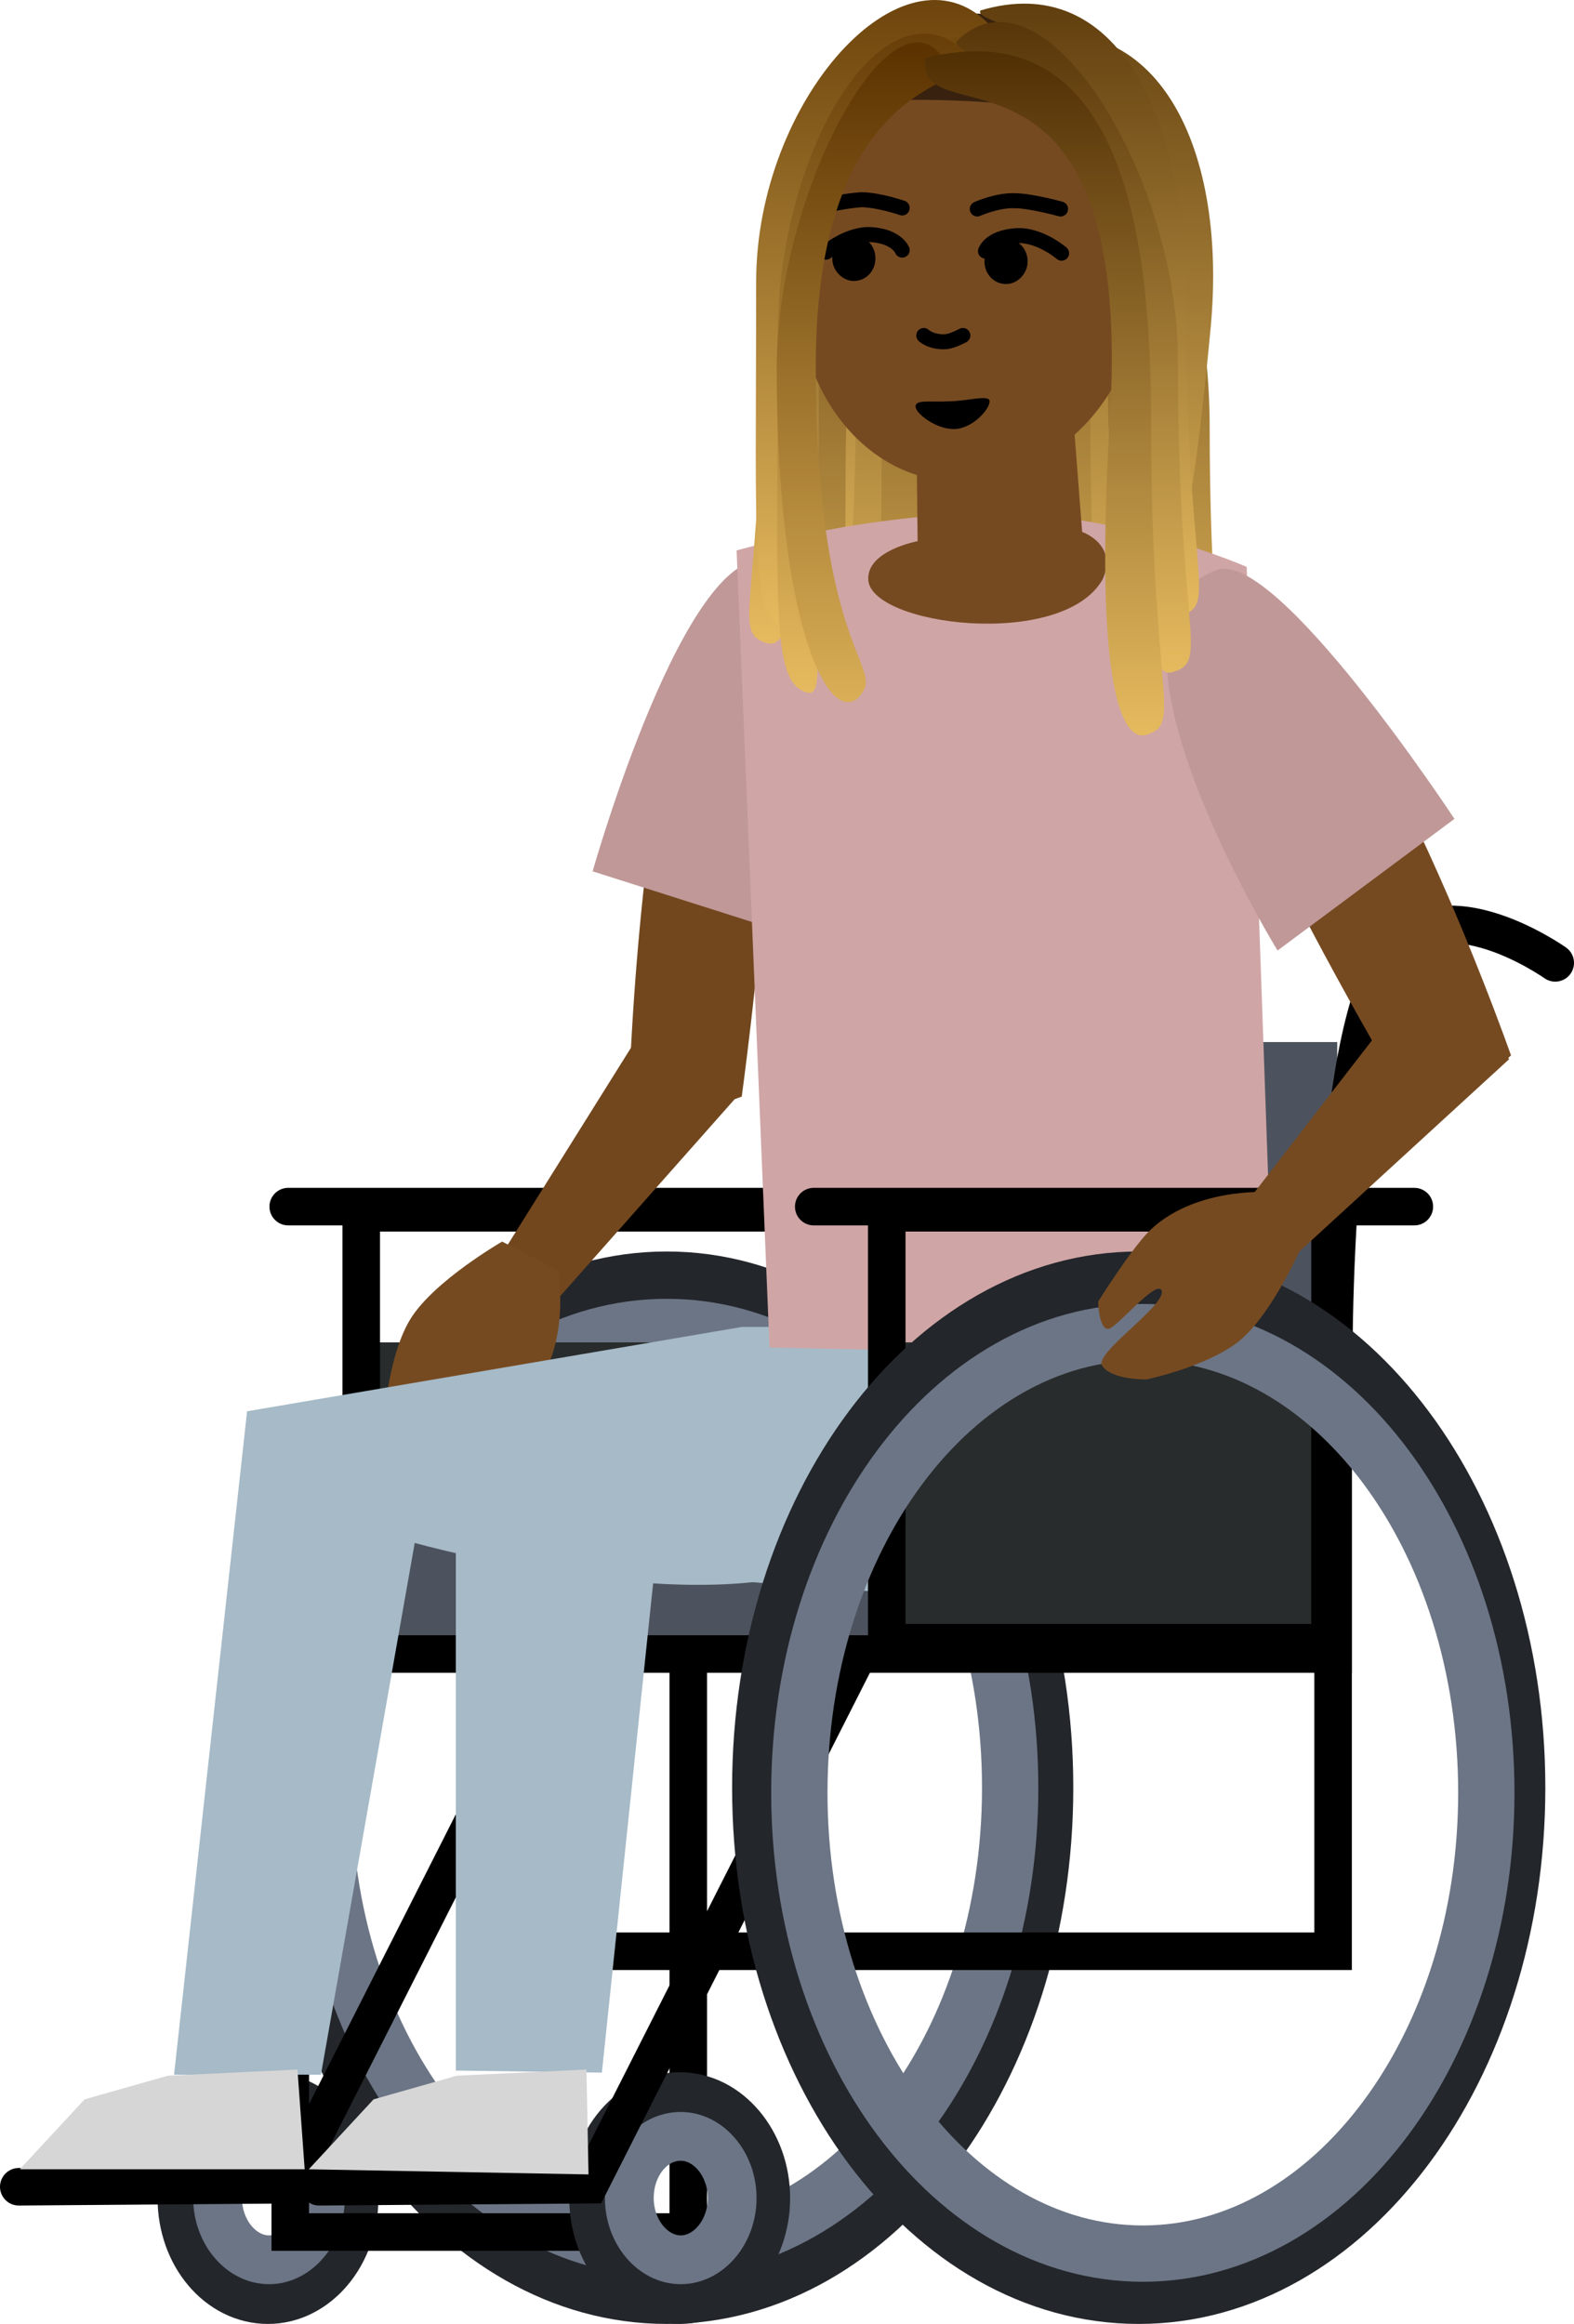 <svg version="1.1" xmlns="http://www.w3.org/2000/svg" xmlns:xlink="http://www.w3.org/1999/xlink" width="153.05" height="225.958" viewBox="0,0,153.05,225.958"><defs><linearGradient x1="278.551" y1="58.836" x2="278.551" y2="128.875" gradientUnits="userSpaceOnUse" id="color-1"><stop offset="0" stop-color="#563408"/><stop offset="1" stop-color="#e5ba5e"/></linearGradient><linearGradient x1="278.547" y1="65.041" x2="278.547" y2="135.08" gradientUnits="userSpaceOnUse" id="color-2"><stop offset="0" stop-color="#563408"/><stop offset="1" stop-color="#e5ba5e"/></linearGradient><linearGradient x1="284.387" y1="61.391" x2="284.387" y2="131.43" gradientUnits="userSpaceOnUse" id="color-3"><stop offset="0" stop-color="#563408"/><stop offset="1" stop-color="#e5ba5e"/></linearGradient><linearGradient x1="282.418" y1="52.203" x2="282.418" y2="122.241" gradientUnits="userSpaceOnUse" id="color-4"><stop offset="0" stop-color="#563408"/><stop offset="1" stop-color="#e5ba5e"/></linearGradient><linearGradient x1="272.711" y1="55.186" x2="272.711" y2="125.225" gradientUnits="userSpaceOnUse" id="color-5"><stop offset="0" stop-color="#563408"/><stop offset="1" stop-color="#e5ba5e"/></linearGradient><linearGradient x1="272.707" y1="61.391" x2="272.707" y2="131.43" gradientUnits="userSpaceOnUse" id="color-6"><stop offset="0" stop-color="#563408"/><stop offset="1" stop-color="#e5ba5e"/></linearGradient><linearGradient x1="272.697" y1="69.056" x2="272.697" y2="139.095" gradientUnits="userSpaceOnUse" id="color-7"><stop offset="0" stop-color="#563408"/><stop offset="1" stop-color="#e5ba5e"/></linearGradient><linearGradient x1="264.965" y1="51.536" x2="264.965" y2="121.575" gradientUnits="userSpaceOnUse" id="color-8"><stop offset="0" stop-color="#563408"/><stop offset="1" stop-color="#e5ba5e"/></linearGradient><linearGradient x1="264.969" y1="57.741" x2="264.969" y2="127.78" gradientUnits="userSpaceOnUse" id="color-9"><stop offset="0" stop-color="#563408"/><stop offset="1" stop-color="#e5ba5e"/></linearGradient><linearGradient x1="257.406" y1="65.727" x2="257.406" y2="135.766" gradientUnits="userSpaceOnUse" id="color-10"><stop offset="0" stop-color="#563408"/><stop offset="1" stop-color="#e5ba5e"/></linearGradient><linearGradient x1="257.396" y1="58.062" x2="257.396" y2="128.101" gradientUnits="userSpaceOnUse" id="color-11"><stop offset="0" stop-color="#563408"/><stop offset="1" stop-color="#e5ba5e"/></linearGradient><linearGradient x1="264.979" y1="65.406" x2="264.979" y2="135.445" gradientUnits="userSpaceOnUse" id="color-12"><stop offset="0" stop-color="#563408"/><stop offset="1" stop-color="#e5ba5e"/></linearGradient><linearGradient x1="284.23" y1="70.824" x2="284.23" y2="70.824" gradientUnits="userSpaceOnUse" id="color-13"><stop offset="0" stop-color="#563408"/><stop offset="1" stop-color="#e5ba5e"/></linearGradient><linearGradient x1="257.757" y1="51.857" x2="257.757" y2="121.896" gradientUnits="userSpaceOnUse" id="color-14"><stop offset="0" stop-color="#5c3300"/><stop offset="1" stop-color="#e6bb5f"/></linearGradient><linearGradient x1="259.141" y1="50.5" x2="259.141" y2="120.539" gradientUnits="userSpaceOnUse" id="color-15"><stop offset="0" stop-color="#5c3300"/><stop offset="1" stop-color="#e6bb5f"/></linearGradient><linearGradient x1="259.214" y1="56.705" x2="259.214" y2="126.744" gradientUnits="userSpaceOnUse" id="color-16"><stop offset="0" stop-color="#5c3300"/><stop offset="1" stop-color="#e6bb5f"/></linearGradient><linearGradient x1="258.298" y1="64.025" x2="258.298" y2="134.064" gradientUnits="userSpaceOnUse" id="color-17"><stop offset="0" stop-color="#5c3300"/><stop offset="1" stop-color="#e6bb5f"/></linearGradient><linearGradient x1="280.227" y1="49.243" x2="280.227" y2="119.282" gradientUnits="userSpaceOnUse" id="color-18"><stop offset="0" stop-color="#492800"/><stop offset="1" stop-color="#e6bb5f"/></linearGradient><linearGradient x1="278.674" y1="54.758" x2="278.674" y2="124.796" gradientUnits="userSpaceOnUse" id="color-19"><stop offset="0" stop-color="#492800"/><stop offset="1" stop-color="#e6bb5f"/></linearGradient><linearGradient x1="275.913" y1="60.869" x2="275.913" y2="130.907" gradientUnits="userSpaceOnUse" id="color-20"><stop offset="0" stop-color="#492800"/><stop offset="1" stop-color="#e6bb5f"/></linearGradient></defs><g transform="translate(-174.275,-59.33)"><g data-paper-data="{&quot;isPaintingLayer&quot;:true}" fill-rule="nonzero" stroke-linejoin="miter" stroke-miterlimit="10" stroke-dasharray="" stroke-dashoffset="0" style="mix-blend-mode: normal"><g data-paper-data="{&quot;origPos&quot;:null,&quot;index&quot;:null}" stroke="none" stroke-width="1" stroke-linecap="butt"><path d="M287.8,98.25c0,26.7 3.1,29.4 -0.4,30.5c-2.3,0.8 -3.6,-4.1 -3.6,-30.8c0,-26.7 -16.7,-26.2 -15.9,-28c8.4,-8.4 20,10.7 19.9,28.3z" fill="url(#color-1)"/><path d="M286.1,104.45c0,26.7 3.1,29.4 -0.4,30.5c-2.3,0.8 -3.6,-4.1 -3.6,-30.8c0,-26.7 -13.1,-29.3 -12.3,-31.1c8.3,-8.4 16.3,13.8 16.3,31.4z" fill="url(#color-2)"/><path d="M291.9,100.85c0,26.7 3.1,29.4 -0.4,30.5c-2.3,0.8 -3.6,-4.1 -3.6,-30.8c0,-26.7 -13.1,-29.3 -12.3,-31.1c8.3,-8.4 16.3,13.7 16.3,31.4z" fill="url(#color-3)"/><path d="M272.7,63.35c13.4,-4 21,9.4 19.3,27.8c-2.5,26.6 -4.5,27.7 -8,26.7c-2.3,0.7 4.6,0.2 4.6,-26.5c0,-26.7 -16.7,-26.2 -15.9,-28z" fill="url(#color-4)"/><path d="M282,94.65c0,26.7 3.1,29.4 -0.4,30.5c-2.3,0.8 -3.6,-4.1 -3.6,-30.8c0,-26.7 -16.7,-26.2 -15.9,-28c8.3,-8.4 20,10.6 19.9,28.3z" fill="url(#color-5)"/><path d="M280.3,100.85c0,26.7 3.1,29.4 -0.4,30.5c-2.4,0.8 -3.7,-4.1 -3.7,-30.8c0,-26.7 -13.1,-29.3 -12.3,-31.1c8.4,-8.4 16.3,13.7 16.4,31.4z" fill="url(#color-6)"/><path d="M277.7,108.45c0,26.7 3.1,29.4 -0.4,30.5c-2.3,0.8 -3.6,-4.1 -3.6,-30.8c0,-26.7 -8,-35.1 -7.2,-36.9c4.7,-10.6 11.2,19.6 11.2,37.2z" fill="url(#color-7)"/><path d="M259.6,90.65c0,26.7 -1.3,31.5 -3.6,30.8c-3.5,-1.1 -0.4,-3.8 -0.4,-30.5c0,-17.6 11.7,-36.7 20,-28.3c0.8,1.8 -16,1.3 -16,28z" fill="url(#color-8)"/><path d="M261.5,96.95c0,26.7 -1.3,31.5 -3.6,30.8c-3.5,-1.1 -0.4,-3.8 -0.4,-30.5c0,-17.7 8,-39.9 16.3,-31.5c0.7,1.8 -12.3,4.5 -12.3,31.2z" fill="url(#color-9)"/><path d="M256.5,104.95c0,26.7 -1.4,31.5 -3.7,30.8c-3.5,-1.1 -0.4,-3.8 -0.4,-30.5c0,-17.7 6.5,-47.9 11.2,-37.3c0.8,1.7 -7.1,10.3 -7.1,37z" fill="url(#color-10)"/><path d="M253.9,97.35c0,26.7 -1.3,31.5 -3.6,30.8c-3.5,-1.1 -0.4,-3.8 -0.4,-30.5c0,-17.7 8,-39.9 16.3,-31.5c0.8,1.7 -12.3,4.5 -12.3,31.2z" fill="url(#color-11)"/><path d="M264.1,104.65c0,26.7 -1.4,31.5 -3.7,30.8c-3.5,-1.1 -0.4,-3.8 -0.4,-30.5c0,-17.7 6.5,-47.9 11.2,-37.3c0.8,1.7 -7.1,10.3 -7.1,37z" fill="url(#color-12)"/><path d="M284.2,70.85" fill="url(#color-13)"/></g><g data-paper-data="{&quot;index&quot;:null}"><g data-paper-data="{&quot;origPos&quot;:null}" fill="none" stroke-width="5.475" stroke-linecap="butt"><path d="M239.1,282.55c-20.3,0 -36.8,-22.1 -36.8,-49.4c0,-27.3 16.5,-49.4 36.8,-49.4c20.3,0 36.8,22.1 36.8,49.4c0,27.3 -16.5,49.4 -36.8,49.4z" stroke="#23262b"/><path d="M239.1,277.95c-18.5,0 -33.4,-20 -33.4,-44.8c0,-24.7 14.9,-44.8 33.4,-44.8c18.5,0 33.4,20 33.4,44.8c0,24.7 -14.9,44.8 -33.4,44.8z" stroke="#6c7585"/></g><g data-paper-data="{&quot;origPos&quot;:null}" fill="none" stroke-linecap="butt"><g data-paper-data="{&quot;origPos&quot;:null}"><path d="M200.333,282.55c-4.4,0 -8,-4.2 -8,-9.5c0,-5.3 3.6,-9.5 8,-9.5c4.4,0 8,4.3 8,9.5c0,5.2 -3.6,9.5 -8,9.5z" stroke="#23262b" stroke-width="5.475"/><path d="M200.433,279.05c-2.7,0 -5,-2.7 -5,-6c0,-3.3 2.3,-6 5,-6c2.7,0 5,2.7 5,6c0,3.3 -2.3,6 -5,6z" stroke="#6c7585" stroke-width="4.745"/></g><path d="M202.5,276.35v-66.4h38.7v66.4z" data-paper-data="{&quot;origPos&quot;:null}" stroke="#000000" stroke-width="3.65"/><g data-paper-data="{&quot;origPos&quot;:null}"><path d="M240.367,282.55c-4.4,0 -8,-4.2 -8,-9.5c0,-5.3 3.6,-9.5 8,-9.5c4.4,0 8,4.3 8,9.5c0,5.2 -3.6,9.5 -8,9.5z" stroke="#23262b" stroke-width="5.475"/><path d="M240.467,279.05c-2.7,0 -5,-2.7 -5,-6c0,-3.3 2.2,-6 5,-6c2.7,0 5,2.7 5,6c0,3.3 -2.3,6 -5,6z" stroke="#6c7585" stroke-width="4.745"/></g></g><g data-paper-data="{&quot;origPos&quot;:null}" fill="none" stroke="#000000" stroke-width="3.65" stroke-linecap="round"><path d="M229.4,218.45l-27,53.3l-26.3,0.2" data-paper-data="{&quot;origPos&quot;:null}"/><path d="M258.6,218.45l-27,53.3l-26.3,0.2" data-paper-data="{&quot;origPos&quot;:null}"/></g><g data-paper-data="{&quot;origPos&quot;:null}"><path d="M202.3,176.65h58.4" fill="none" stroke="#000000" stroke-width="3.65" stroke-linecap="round"/><g stroke-linecap="butt"><path d="M210.1,217.55v-27.7h42.4v27.7z" fill="#282c2c" stroke="none" stroke-width="1"/><path d="M209.4,219.05v-41.8h43.1v41.8z" fill="none" stroke="#000000" stroke-width="3.65"/></g></g><g><path d="M228.3,249.05v-50.9h75.6v50.9z" data-paper-data="{&quot;origPos&quot;:null}" fill="none" stroke="#000000" stroke-width="3.65" stroke-linecap="butt"/><g data-paper-data="{&quot;origPos&quot;:null}"><path d="M202.1,220.15v-21.9h101.8v21.9z" data-paper-data="{&quot;origPos&quot;:null}" fill="#4d535e" stroke="#000000" stroke-width="3.65" stroke-linecap="butt"/><g data-paper-data="{&quot;origPos&quot;:null}"><path d="M261.6,196.4v-35.75h42.7v35.75z" data-paper-data="{&quot;origPos&quot;:null}" fill="#4d535e" stroke="none" stroke-width="1" stroke-linecap="butt"/><path d="M260.5,198.55c0,0 -0.9,-33.3 4.7,-45c4.4,-9.4 16.8,-0.6 16.8,-0.6" data-paper-data="{&quot;origPos&quot;:null}" fill="none" stroke="#000000" stroke-width="3.65" stroke-linecap="round"/><path d="M304,198.55c0,0 -0.9,-33.3 4.7,-45c4.4,-9.4 16.8,-0.6 16.8,-0.6" data-paper-data="{&quot;origPos&quot;:null}" fill="none" stroke="#000000" stroke-width="3.65" stroke-linecap="round"/></g></g></g></g><g data-paper-data="{&quot;origPos&quot;:null,&quot;index&quot;:null}" stroke="none" stroke-width="1" stroke-linecap="butt"><path d="M237.6,158.05c0,0 3.6,0.9 5.6,1.7c2.7,1 3,5.9 3,5.9l-18.6,21l-4.7,-5.1z" fill="#72471e"/><path d="M211.7,196.75c0,0 0.4,-5.8 2.5,-9.2c2.3,-3.7 8.9,-7.5 8.9,-7.5l5.4,2.8c0,0 1.4,6.9 -2.4,11.7c-1.7,2.1 -6.2,5.6 -6.2,5.6c0,0 -2.9,0.3 -2.8,-0.6c0.1,-1 4.2,-5.2 3.1,-5.5c-1.5,-0.4 -5.4,7.5 -6.7,6.7c-1.4,-0.9 -1.8,-4 -1.8,-4z" fill="#764a21"/></g><g data-paper-data="{&quot;index&quot;:null}" stroke="none" stroke-width="1" stroke-linecap="butt"><path d="M205.5,261.05h-14.3l7.1,-64.5l48.1,-8.2h25.6c0,0 -2.8,16.1 -16.3,22.7c-12.8,6.2 -41.1,-1.7 -41.1,-1.7l-9.1,51.6z" data-paper-data="{&quot;origPos&quot;:null}" fill="#a6bac7"/><path d="M176.2,270.25l6.3,-6.8l8.1,-2.3l12.6,-0.6l0.7,9.7z" data-paper-data="{&quot;origPos&quot;:null}" fill="#d6d6d6"/></g><g data-paper-data="{&quot;origPos&quot;:null,&quot;index&quot;:null}" stroke="none" stroke-width="1" stroke-linecap="butt"><path d="M235.5,163.95c0,0 1.8,-50 11.8,-46.6c5.5,1.7 -0.9,48.6 -0.9,48.6c0,0 -4.3,1.7 -6.8,1.3c-2.5,-0.4 -4.1,-3.3 -4.1,-3.3z" fill="#72471e"/><path d="M231.9,144.05c0,0 9.1,-32.2 17.2,-30.2c9.2,2.2 2,36.3 2,36.3z" fill="#c09898"/></g><g data-paper-data="{&quot;index&quot;:null}" stroke="none" stroke-width="1" stroke-linecap="butt"><path d="M218.6,260.65v-58.9l50.8,-13.5h26.2c0,0 5.8,14.4 -13.2,24.5c-7.4,4 -44.5,-0.6 -44.5,-0.6l-5.1,48.7z" data-paper-data="{&quot;origPos&quot;:null}" fill="#a6bac7"/><path d="M204.3,270.25l6.3,-6.8l8.1,-2.3l12.6,-0.6l0.2,10.2z" data-paper-data="{&quot;origPos&quot;:null}" fill="#d6d6d6"/></g><path d="M249.1,190.35l-3.2,-77.5c0,0 13.3,-3.8 25.8,-3.6c12.5,0.2 23.8,5.2 23.8,5.2l2.7,76.9z" data-paper-data="{&quot;origPos&quot;:null,&quot;index&quot;:null}" fill="#d0a5a5" stroke="none" stroke-width="1" stroke-linecap="butt"/><g data-paper-data="{&quot;origPos&quot;:null,&quot;index&quot;:null}"><g data-paper-data="{&quot;origPos&quot;:null}"><path d="M311.8,176.65h-58.4" fill="none" stroke="#000000" stroke-width="3.65" stroke-linecap="round"/><g stroke-linecap="butt"><path d="M261.3,217.55v-27.7h42.3v27.7z" fill="#282c2c" stroke="none" stroke-width="1"/><path d="M260.5,219.05v-41.8h43.1v41.8z" fill="none" stroke="#000000" stroke-width="3.65"/></g></g><g data-paper-data="{&quot;origPos&quot;:null}" fill="none" stroke-width="5.475" stroke-linecap="butt"><path d="M285,282.55c-20.3,0 -36.8,-22.1 -36.8,-49.4c0,-27.3 16.5,-49.4 36.8,-49.4c20.3,0 36.8,22.1 36.8,49.4c0,27.3 -16.5,49.4 -36.8,49.4z" stroke="#23262b"/><path d="M285.4,278.45c-18.4,0 -33.4,-20.1 -33.4,-44.8c0,-24.7 14.9,-44.8 33.4,-44.8c18.5,0 33.4,20 33.4,44.8c0,24.7 -15,44.8 -33.4,44.8z" stroke="#6c7585"/></g></g><g data-paper-data="{&quot;origPos&quot;:null,&quot;index&quot;:null}" stroke="none" stroke-width="1" stroke-linecap="butt"><path d="M310.5,165.35c0,0 -28.5,-47.7 -18.8,-49.6c12.3,-3 29.5,46.2 29.5,46.2c0,0 -2.9,2.7 -5,3.4c-2.1,0.7 -5.7,0 -5.7,0z" fill="#764a21"/><path d="M298.5,151.75c0,0 -19.7,-32 -5.9,-37c5.8,-2.1 23.1,24.2 23.1,24.2z" fill="#c09898"/></g><g data-paper-data="{&quot;origPos&quot;:null,&quot;index&quot;:null}" fill="#764a21" stroke="none" stroke-width="1" stroke-linecap="butt"><path d="M279.5,111.05c0,0 3.5,1.2 2,4.6c-3.9,6.9 -22.7,4.5 -22.8,0c-0.1,-2.8 4.8,-3.7 4.8,-3.7l-0.1,-9.1l15.2,-3.4z" data-paper-data="{&quot;origPos&quot;:null}"/><path d="M287.2,84.95c1.3,0.4 1.8,2.7 1,5.1c-0.8,2.4 -2.6,3.9 -4,3.4c-1.3,-0.4 -1.8,-2.7 -1,-5.1c0.8,-2.3 2.6,-3.9 4,-3.4z" data-paper-data="{&quot;origPos&quot;:null}"/><path d="M251.717,85.85c-2,-13.7 5.483,-25.8 16.883,-25.2c15,0.7 17.2,10.3 17.2,23.1c0,12.8 -7.6,22.5 -19.4,22.3c-6.8,-0.3 -14.7,-7.1 -14.7,-19.9z" data-paper-data="{&quot;origPos&quot;:null}"/></g><path d="M251.7,77.35c0.5,-6.5 5.4,-17.3 16.8,-16.7c21.4,-0.2 17.9,24.7 17.9,24.7l-2.6,0.8c0,0 -1.4,-13 -7.1,-15.9c-2.3,-1.1 -14.8,-1.5 -17.3,-1c-8.1,1.6 -7.7,8 -7.7,8.1z" data-paper-data="{&quot;origPos&quot;:null,&quot;index&quot;:null}" fill="#38220f" stroke="none" stroke-width="1" stroke-linecap="butt"/><path d="M266.5,98.35c1.8,0 4,-0.7 4,0c0,0.8 -1.7,2.7 -3.5,2.7c-1.7,0 -3.7,-1.5 -3.7,-2.2c0,-0.7 1.5,-0.4 3.2,-0.5z" data-paper-data="{&quot;index&quot;:null}" fill="#000000" stroke="none" stroke-width="1" stroke-linecap="butt"/><path d="M267.9,91.95c0,0 -0.9,0.5 -1.6,0.6c-1.5,0.1 -2.2,-0.6 -2.2,-0.6" data-paper-data="{&quot;index&quot;:null}" fill="none" stroke="#000000" stroke-width="1.46" stroke-linecap="round"/><g data-paper-data="{&quot;origPos&quot;:null,&quot;index&quot;:null}"><path d="M269.3,79.65c0,0 2,-0.9 3.7,-0.8c1.5,0 4.4,0.8 4.4,0.8" fill="none" stroke="#000000" stroke-width="1.46" stroke-linecap="round"/><g><path d="M270.1,83.75c0,0 0.4,-1.3 2.9,-1.5c2.3,-0.2 4.5,1.7 4.5,1.7" fill="none" stroke="#000000" stroke-width="1.46" stroke-linecap="round"/><path d="M272.1,86.95c-1.2,0 -2.1,-1 -2.1,-2.2c0,-1.2 0.9,-2.2 2.1,-2.2c1.2,0 2.1,1 2.1,2.2c0,1.2 -1,2.2 -2.1,2.2z" fill="#000000" stroke="none" stroke-width="1" stroke-linecap="butt"/></g></g><g data-paper-data="{&quot;origPos&quot;:null,&quot;index&quot;:null}"><path d="M254.8,79.25c0,0 1.7,-0.4 3.2,-0.5c1.7,0 4,0.8 4,0.8" fill="none" stroke="#000000" stroke-width="1.46" stroke-linecap="round"/><g><path d="M254.6,83.85c0,0 2.2,-1.9 4.5,-1.7c2.4,0.2 2.9,1.5 2.9,1.5" fill="none" stroke="#000000" stroke-width="1.46" stroke-linecap="round"/><path d="M255.2,84.45c0,-1.2 0.9,-2.2 2.1,-2.2c1.2,0 2.1,1 2.1,2.2c0,1.2 -0.9,2.2 -2.1,2.2c-1.1,0 -2.1,-1 -2.1,-2.2z" fill="#000000" stroke="none" stroke-width="1" stroke-linecap="butt"/></g></g><g data-paper-data="{&quot;origPos&quot;:null,&quot;index&quot;:null}" stroke="none" stroke-width="1" stroke-linecap="butt"><g data-paper-data="{&quot;origPos&quot;:null}"><path d="M252.4,91.05c0,26.7 -1.3,31.5 -3.6,30.8c-3.5,-1.1 -0.4,-3.8 -0.4,-30.5c0,-17.6 11.7,-36.7 20,-28.3c0.7,1.7 -16,1.3 -16,28z" fill="url(#color-14)"/><path d="M252,88.45c0,26.8 1.1,32.8 -1.2,32.1c-3.6,-1.1 -3,-7.1 -3,-33.8c0,-17.7 14.3,-33.5 22.6,-25.1c0.8,1.7 -18.4,0 -18.4,26.8z" data-paper-data="{&quot;origPos&quot;:null}" fill="url(#color-15)"/><path d="M252.9,93.25c0,26.7 2.1,34.1 -0.2,33.4c-3.5,-1.1 -2.8,-8.1 -2.8,-34.8c0,-17.7 10.4,-35.5 18.7,-27.1c0.8,1.8 -15.7,1.8 -15.7,28.5z" fill="url(#color-16)"/><path d="M253.6,94.85c0,26.7 6.2,29.1 4.6,31.7c-2.7,4.4 -8.4,-4.8 -8.4,-31.5c0,-17.7 12.2,-39.4 16.9,-28.8c0.8,1.7 -13.1,1.9 -13.1,28.6z" fill="url(#color-17)"/></g><g data-paper-data="{&quot;origPos&quot;:null}"><path d="M269.6,60.35c13.4,-4 20,10.6 20,28.3c0,26.7 3.1,29.4 -0.4,30.5c-2.3,0.8 -3.6,-4.1 -3.6,-30.8c0,-26.7 -16.8,-26.2 -16,-28z" fill="url(#color-18)"/><path d="M267.3,63.35c8.4,-8.4 21.5,13.1 21.5,30.8c0,26.7 3.1,29.4 -0.4,30.5c-2.3,0.8 -3.6,-4.1 -3.6,-30.8c0,-26.7 -18.3,-28.6 -17.5,-30.5z" fill="url(#color-19)"/><path d="M264.3,64.95c19.2,-4.7 21.9,17.6 21.9,35.3c0,26.7 3.1,29.4 -0.4,30.5c-2.3,0.8 -5.2,-4.1 -3.6,-30.8c2.4,-39.6 -19.3,-27 -17.9,-35z" fill="url(#color-20)"/></g></g><g data-paper-data="{&quot;origPos&quot;:null,&quot;origRot&quot;:0,&quot;index&quot;:null}" fill="#764a21" stroke="none" stroke-width="1" stroke-linecap="butt"><path d="M294.454,177.59l17.004,-21.993c0,0 4.973,-0.654 6.593,1.667c1.195,1.842 2.961,5.056 2.961,5.056l-20.472,18.765z" data-paper-data="{&quot;origPos&quot;:null}"/><path d="M285.75,193.453c0,0 -3.301,0.068 -4.271,-1.284c-1.06,-1.148 6.401,-6.033 5.731,-7.401c-0.55,-0.973 -4.226,3.519 -5.115,3.765c-0.994,0.151 -1.036,-2.651 -1.036,-2.651c0,0 2.962,-4.757 4.863,-6.756c4.286,-4.324 11.517,-3.891 11.517,-3.891l3.555,4.926c0,0 -2.95,6.959 -6.318,9.634c-3.179,2.465 -8.925,3.659 -8.925,3.659z" data-paper-data="{&quot;origPos&quot;:null}"/></g></g></g></svg>